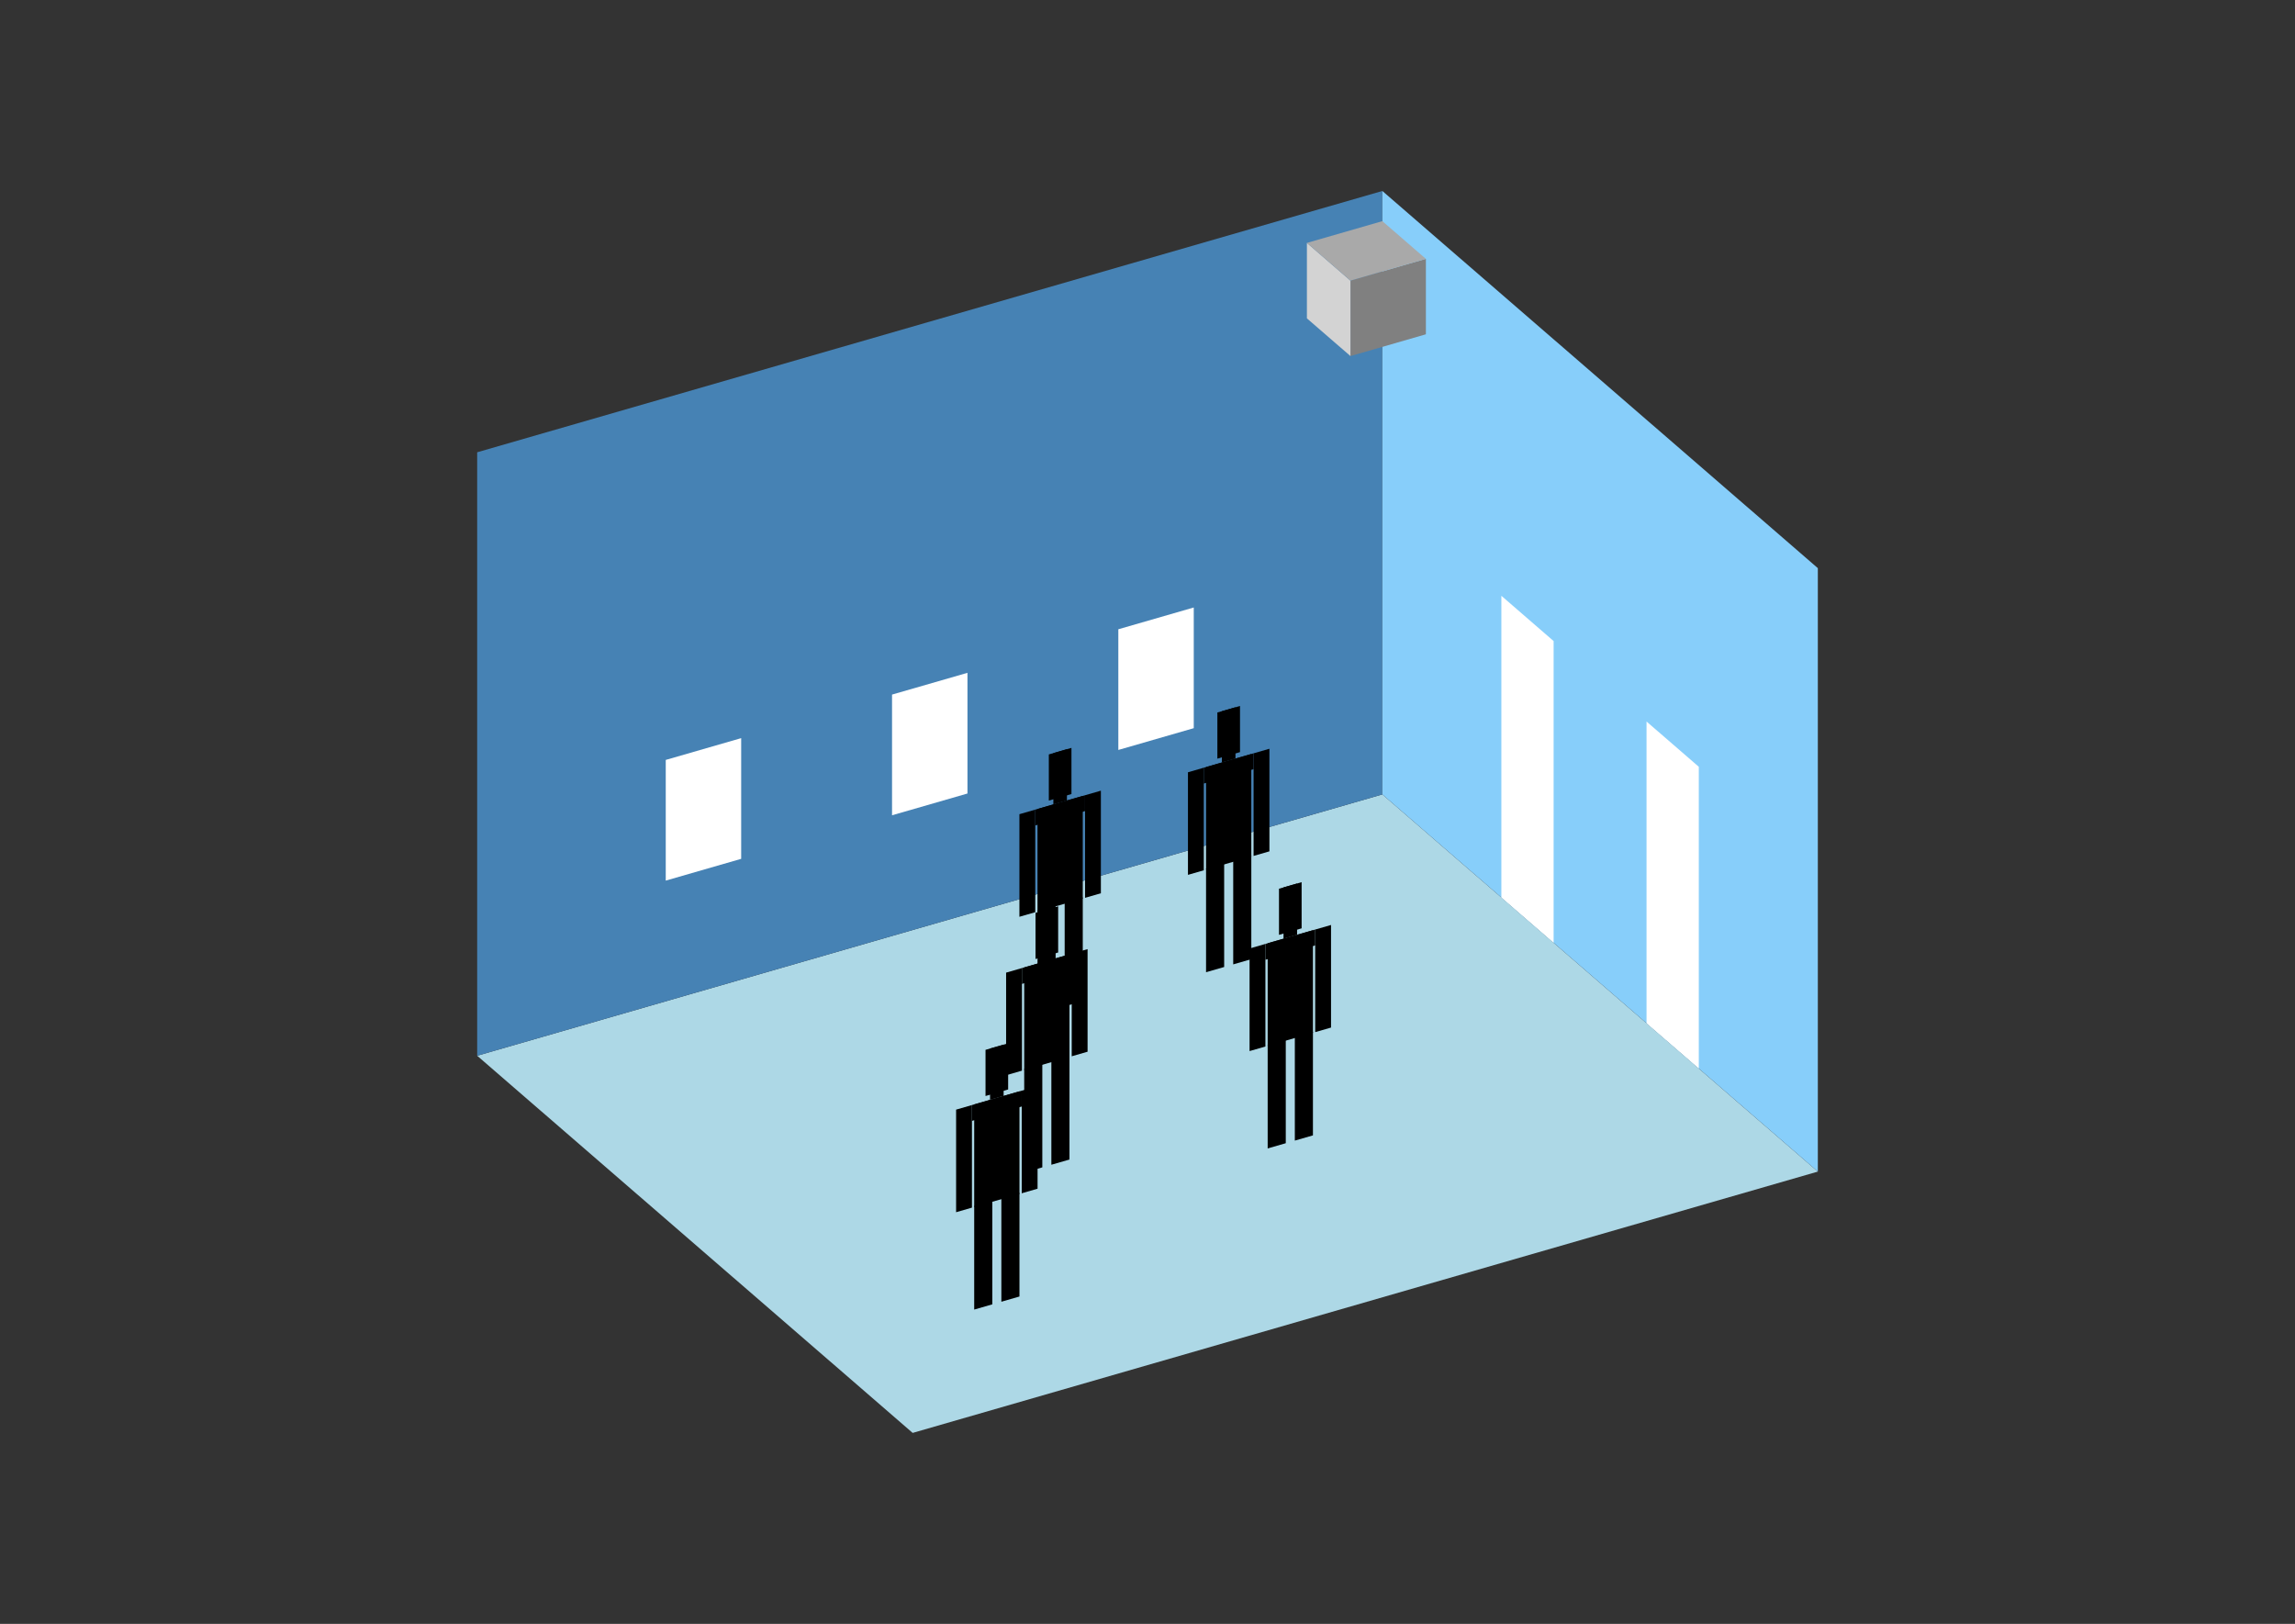 <?xml version="1.0" encoding="UTF-8"?>
<svg
  xmlns="http://www.w3.org/2000/svg"
  width="848"
  height="600"
  style="background-color:white"
>
  <rect width="100%" height="100%" fill="#333333" stroke="none"/>
  <polygon fill="lightblue" points="337.23,529.438 176.315,390.081 510.77,293.532 671.685,432.889" />
  <polygon fill="steelblue" points="176.315,390.081 176.315,167.111 510.77,70.562 510.77,293.532" />
  <polygon fill="lightskyblue" points="671.685,432.889 671.685,209.919 510.77,70.562 510.77,293.532" />
  <polygon fill="white" points="574.063,348.346 574.063,236.861 554.754,220.138 554.754,331.623" />
  <polygon fill="white" points="627.702,394.798 627.702,283.313 608.392,266.59 608.392,378.075" />
  <polygon fill="white" points="245.993,325.373 245.993,280.779 273.864,272.733 273.864,317.327" />
  <polygon fill="white" points="329.607,301.236 329.607,256.642 357.478,248.596 357.478,293.19" />
  <polygon fill="white" points="413.221,277.099 413.221,232.504 441.092,224.459 441.092,269.053" />
  <polygon fill="grey" points="498.99,131.563 498.99,103.692 526.862,95.646 526.862,123.518" />
  <polygon fill="lightgrey" points="498.99,131.563 498.99,103.692 482.899,89.756 482.899,117.628" />
  <polygon fill="darkgrey" points="498.99,103.692 482.899,89.756 510.77,81.711 526.862,95.646" />
  <polygon fill="hsl(324.0,50.0%,71.386%)" points="383.36,374.713 383.36,336.429 390.049,334.498 390.049,372.782" />
  <polygon fill="hsl(324.0,50.0%,71.386%)" points="400.083,369.885 400.083,331.601 393.394,333.532 393.394,371.816" />
  <polygon fill="hsl(324.0,50.0%,71.386%)" points="376.671,338.739 376.671,300.834 382.524,299.144 382.524,337.049" />
  <polygon fill="hsl(324.0,50.0%,71.386%)" points="400.919,331.739 400.919,293.834 406.772,292.144 406.772,330.049" />
  <polygon fill="hsl(324.0,50.0%,71.386%)" points="382.524,304.997 382.524,299.144 400.919,293.834 400.919,299.687" />
  <polygon fill="hsl(324.0,50.0%,71.386%)" points="383.36,336.808 383.36,298.903 400.083,294.075 400.083,331.98" />
  <polygon fill="hsl(324.0,50.0%,71.386%)" points="387.541,295.801 387.541,278.744 395.902,276.33 395.902,293.387" />
  <polygon fill="hsl(324.0,50.0%,71.386%)" points="389.213,297.213 389.213,278.261 394.23,276.813 394.23,295.765" />
  <polygon fill="hsl(324.0,50.0%,70.716%)" points="445.637,359.223 445.637,320.939 452.327,319.008 452.327,357.292" />
  <polygon fill="hsl(324.0,50.0%,70.716%)" points="462.36,354.395 462.36,316.111 455.671,318.042 455.671,356.326" />
  <polygon fill="hsl(324.0,50.0%,70.716%)" points="438.948,323.249 438.948,285.344 444.801,283.654 444.801,321.559" />
  <polygon fill="hsl(324.0,50.0%,70.716%)" points="463.196,316.249 463.196,278.344 469.049,276.655 469.049,314.559" />
  <polygon fill="hsl(324.0,50.0%,70.716%)" points="444.801,289.507 444.801,283.654 463.196,278.344 463.196,284.197" />
  <polygon fill="hsl(324.0,50.0%,70.716%)" points="445.637,321.318 445.637,283.413 462.36,278.585 462.36,316.49" />
  <polygon fill="hsl(324.0,50.0%,70.716%)" points="449.818,280.311 449.818,263.254 458.18,260.84 458.18,277.897" />
  <polygon fill="hsl(324.0,50.0%,70.716%)" points="451.49,281.723 451.49,262.771 456.507,261.323 456.507,280.275" />
  <polygon fill="hsl(324.0,50.0%,56.014%)" points="378.445,433.255 378.445,394.971 385.134,393.04 385.134,431.324" />
  <polygon fill="hsl(324.0,50.0%,56.014%)" points="395.168,428.428 395.168,390.144 388.478,392.075 388.478,430.359" />
  <polygon fill="hsl(324.0,50.0%,56.014%)" points="371.756,397.281 371.756,359.376 377.609,357.686 377.609,395.591" />
  <polygon fill="hsl(324.0,50.0%,56.014%)" points="396.004,390.281 396.004,352.376 401.857,350.687 401.857,388.592" />
  <polygon fill="hsl(324.0,50.0%,56.014%)" points="377.609,363.539 377.609,357.686 396.004,352.376 396.004,358.229" />
  <polygon fill="hsl(324.0,50.0%,56.014%)" points="378.445,395.35 378.445,357.445 395.168,352.618 395.168,390.523" />
  <polygon fill="hsl(324.0,50.0%,56.014%)" points="382.625,354.343 382.625,337.286 390.987,334.872 390.987,351.929" />
  <polygon fill="hsl(324.0,50.0%,56.014%)" points="384.298,355.756 384.298,336.803 389.315,335.355 389.315,354.307" />
  <polygon fill="hsl(324.0,50.0%,51.427%)" points="468.404,424.332 468.404,386.048 475.093,384.117 475.093,422.401" />
  <polygon fill="hsl(324.0,50.0%,51.427%)" points="485.127,419.505 485.127,381.221 478.438,383.152 478.438,421.436" />
  <polygon fill="hsl(324.0,50.0%,51.427%)" points="461.715,388.358 461.715,350.453 467.568,348.764 467.568,386.669" />
  <polygon fill="hsl(324.0,50.0%,51.427%)" points="485.963,381.358 485.963,343.453 491.816,341.764 491.816,379.669" />
  <polygon fill="hsl(324.0,50.0%,51.427%)" points="467.568,354.617 467.568,348.764 485.963,343.453 485.963,349.306" />
  <polygon fill="hsl(324.0,50.0%,51.427%)" points="468.404,386.427 468.404,348.522 485.127,343.695 485.127,381.6" />
  <polygon fill="hsl(324.0,50.0%,51.427%)" points="472.585,345.42 472.585,328.363 480.946,325.949 480.946,343.006" />
  <polygon fill="hsl(324.0,50.0%,51.427%)" points="474.257,346.833 474.257,327.88 479.274,326.432 479.274,345.384" />
  <polygon fill="hsl(324.0,50.0%,43.829%)" points="359.968,483.869 359.968,445.586 366.657,443.655 366.657,481.939" />
  <polygon fill="hsl(324.0,50.0%,43.829%)" points="376.691,479.042 376.691,440.758 370.002,442.689 370.002,480.973" />
  <polygon fill="hsl(324.0,50.0%,43.829%)" points="353.279,447.896 353.279,409.991 359.132,408.301 359.132,446.206" />
  <polygon fill="hsl(324.0,50.0%,43.829%)" points="377.527,440.896 377.527,402.991 383.38,401.301 383.38,439.206" />
  <polygon fill="hsl(324.0,50.0%,43.829%)" points="359.132,414.154 359.132,408.301 377.527,402.991 377.527,408.844" />
  <polygon fill="hsl(324.0,50.0%,43.829%)" points="359.968,445.965 359.968,408.06 376.691,403.232 376.691,441.137" />
  <polygon fill="hsl(324.0,50.0%,43.829%)" points="364.149,404.958 364.149,387.9 372.51,385.487 372.51,402.544" />
  <polygon fill="hsl(324.0,50.0%,43.829%)" points="365.821,406.37 365.821,387.418 370.838,385.969 370.838,404.922" />
</svg>
